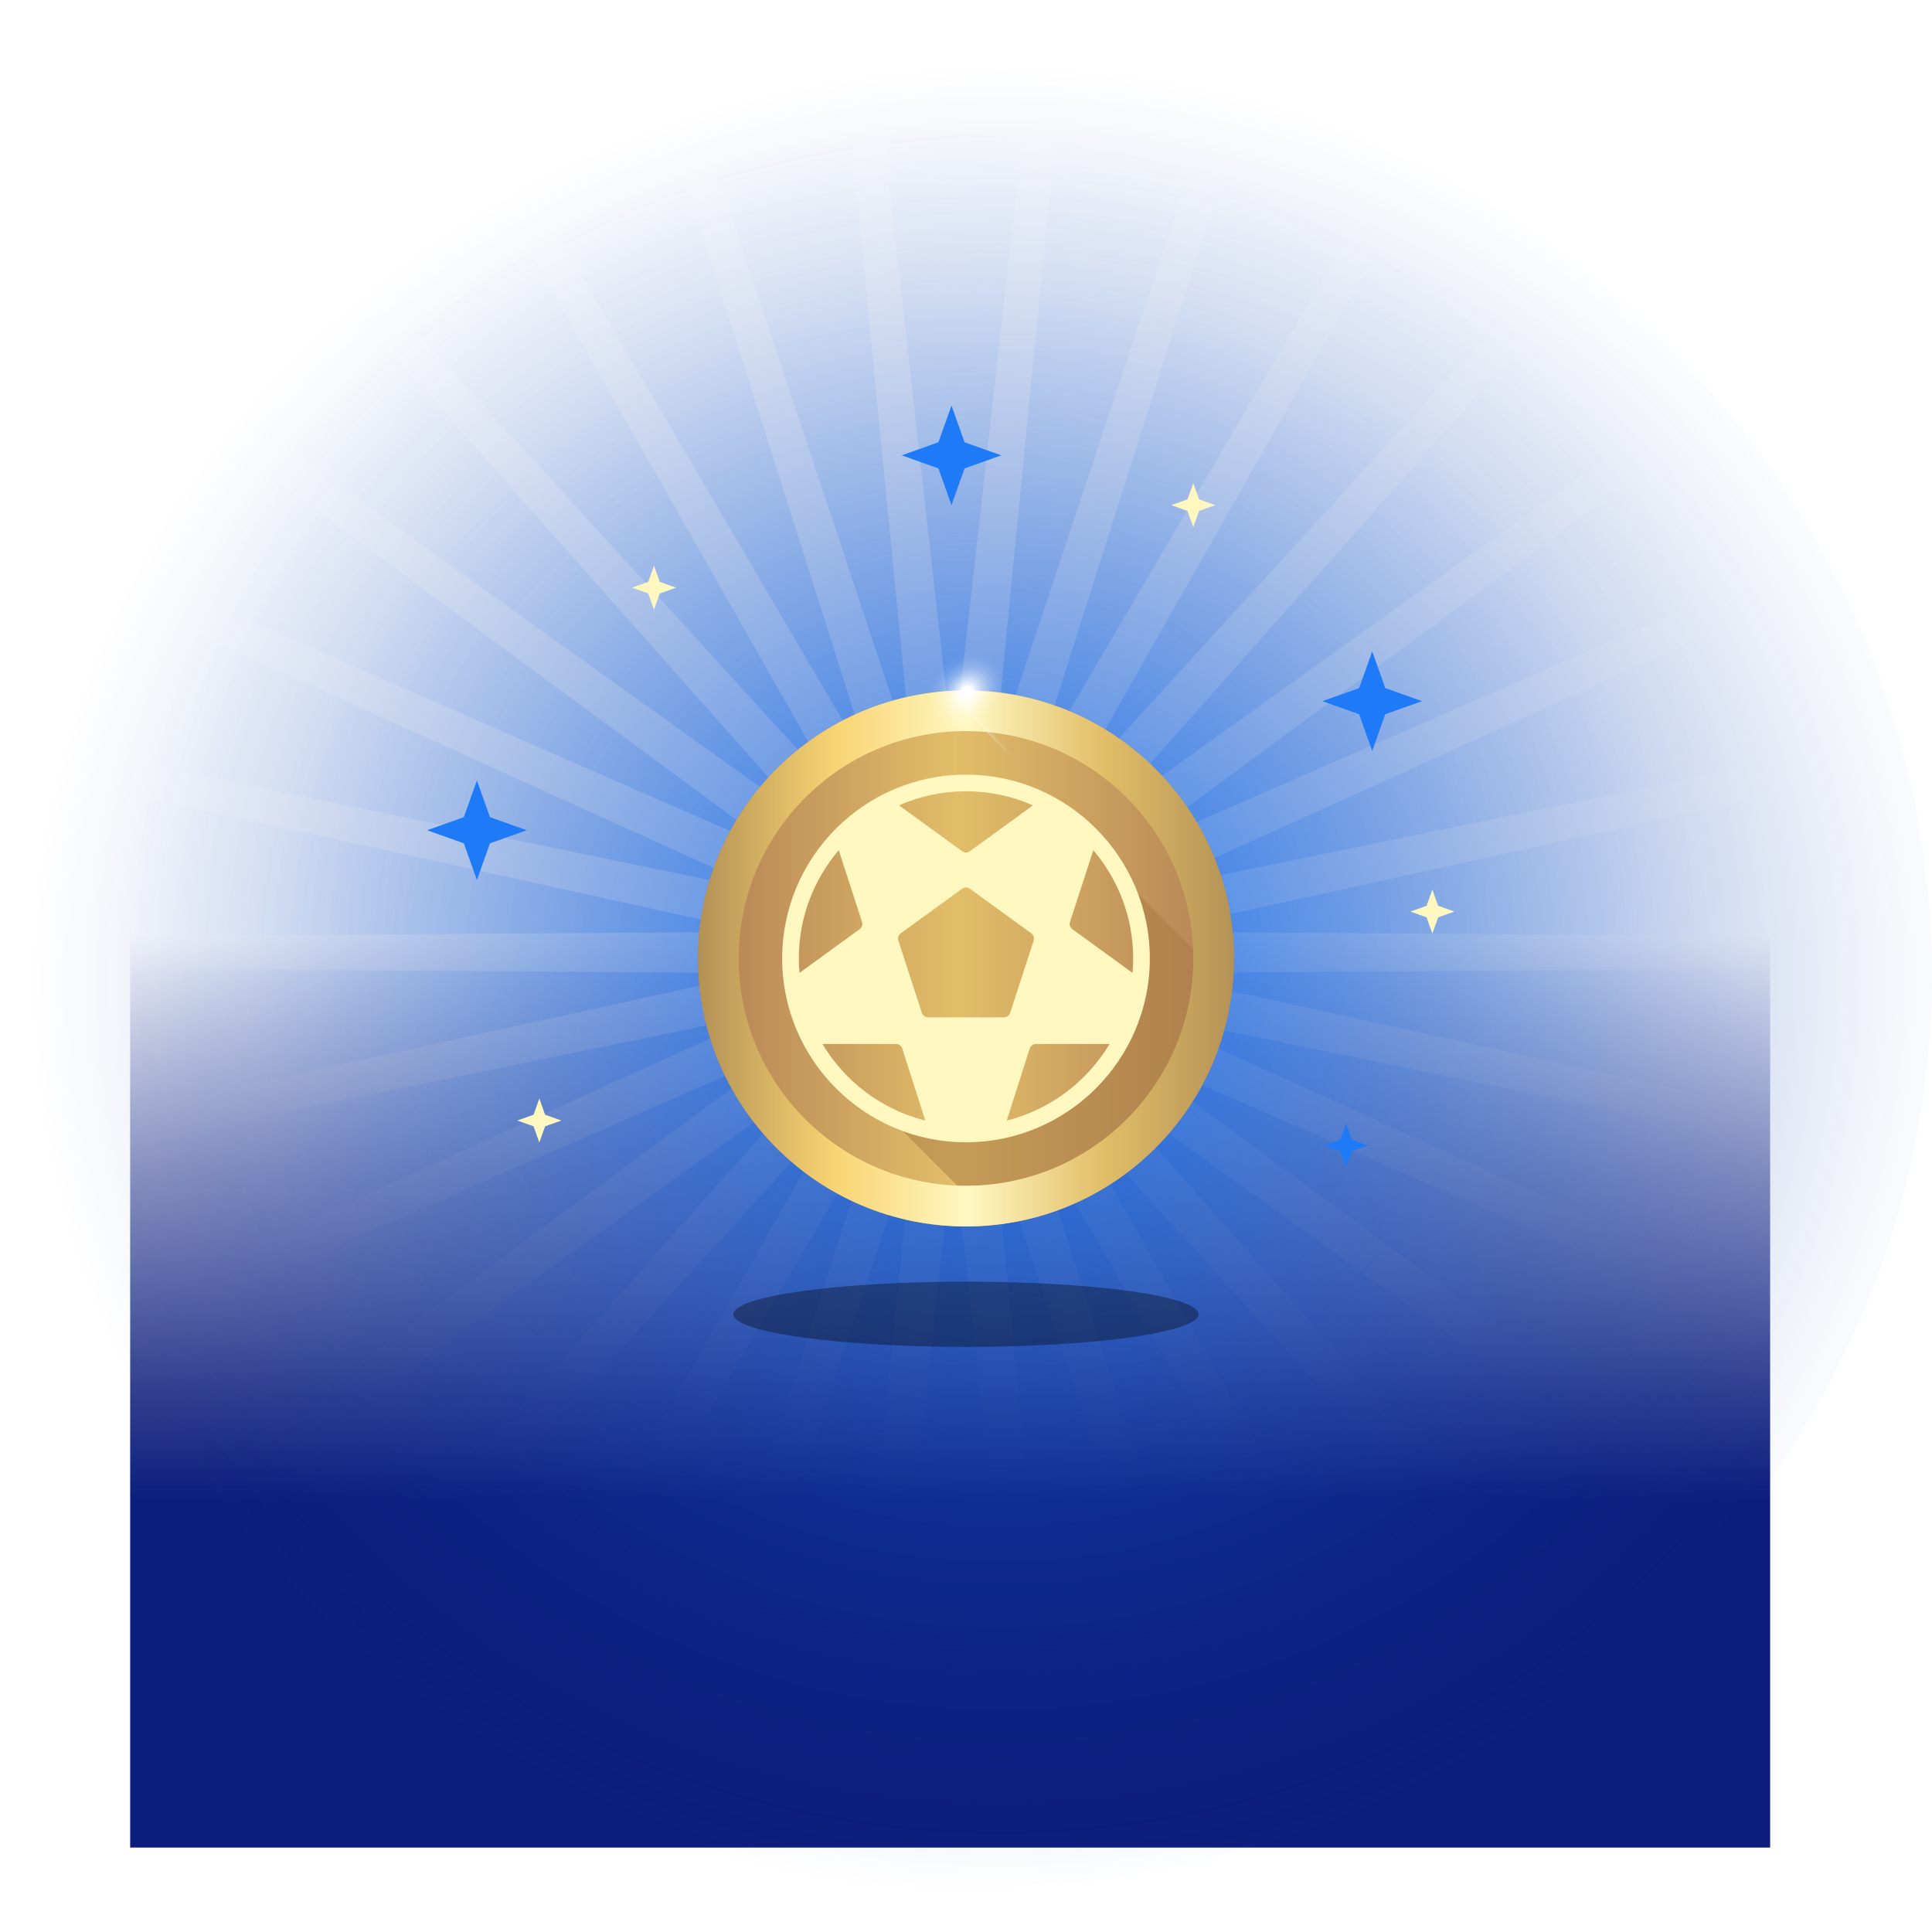<?xml version="1.0" encoding="UTF-8"?>
<svg id="Capa_2" data-name="Capa 2" xmlns="http://www.w3.org/2000/svg" xmlns:xlink="http://www.w3.org/1999/xlink" viewBox="0 0 842.79 830.91">
  <defs>
    <style>
      .cls-1 {
        fill: url(#Degradado_sin_nombre_39-6);
      }

      .cls-2 {
        fill: url(#Degradado_sin_nombre_15-2);
      }

      .cls-3 {
        fill: url(#Degradado_sin_nombre_39);
      }

      .cls-4 {
        fill: url(#Degradado_sin_nombre_39-27);
      }

      .cls-5 {
        fill: url(#Degradado_sin_nombre_52);
      }

      .cls-6 {
        filter: url(#drop-shadow-1);
      }

      .cls-6, .cls-7 {
        fill: none;
      }

      .cls-8 {
        fill: url(#Degradado_sin_nombre_39-26);
      }

      .cls-9 {
        fill: url(#Degradado_sin_nombre_39-23);
      }

      .cls-10 {
        fill: url(#Degradado_sin_nombre_15);
      }

      .cls-11 {
        fill: url(#Degradado_sin_nombre_8-5);
      }

      .cls-12 {
        fill: url(#Degradado_sin_nombre_8-2);
      }

      .cls-13 {
        fill: url(#Degradado_sin_nombre_39-19);
      }

      .cls-14 {
        fill: url(#Degradado_sin_nombre_39-10);
      }

      .cls-15 {
        fill: url(#Degradado_sin_nombre_8-7);
      }

      .cls-16 {
        fill: #1f7af7;
      }

      .cls-17 {
        opacity: .35;
      }

      .cls-18 {
        fill: url(#Degradado_sin_nombre_77);
      }

      .cls-19 {
        fill: url(#Degradado_sin_nombre_39-16);
      }

      .cls-20 {
        fill: url(#Degradado_sin_nombre_39-13);
      }

      .cls-21 {
        fill: url(#Degradado_sin_nombre_39-12);
      }

      .cls-22 {
        fill: url(#Degradado_sin_nombre_39-21);
      }

      .cls-23 {
        fill: url(#Degradado_sin_nombre_10);
      }

      .cls-24 {
        fill: url(#Degradado_sin_nombre_8-3);
      }

      .cls-25 {
        fill: url(#Degradado_sin_nombre_39-20);
      }

      .cls-26 {
        fill: url(#Degradado_sin_nombre_39-24);
      }

      .cls-27 {
        fill: url(#Degradado_sin_nombre_39-17);
      }

      .cls-28 {
        fill: url(#Degradado_sin_nombre_8-6);
      }

      .cls-29 {
        fill: url(#Degradado_sin_nombre_39-9);
      }

      .cls-30 {
        fill: url(#Degradado_sin_nombre_39-22);
      }

      .cls-31 {
        fill: url(#Degradado_sin_nombre_39-29);
      }

      .cls-7 {
        opacity: .5;
      }

      .cls-32 {
        fill: url(#Degradado_sin_nombre_37-2);
      }

      .cls-33 {
        fill: url(#Degradado_sin_nombre_37-3);
      }

      .cls-34 {
        fill: url(#Degradado_sin_nombre_39-3);
      }

      .cls-35 {
        fill: url(#Degradado_sin_nombre_39-2);
      }

      .cls-36 {
        fill: #d1aa77;
      }

      .cls-37 {
        fill: #fff7c0;
      }

      .cls-38 {
        fill: url(#Degradado_sin_nombre_39-11);
      }

      .cls-39 {
        fill: url(#Degradado_sin_nombre_39-28);
      }

      .cls-40 {
        fill: url(#Degradado_sin_nombre_8-4);
      }

      .cls-41 {
        fill: #a87943;
      }

      .cls-42 {
        fill: url(#Degradado_sin_nombre_15-3);
      }

      .cls-43 {
        fill: url(#Degradado_sin_nombre_39-8);
      }

      .cls-44 {
        fill: url(#Degradado_sin_nombre_8);
      }

      .cls-45 {
        fill: url(#Degradado_sin_nombre_39-25);
      }

      .cls-46 {
        fill: url(#Degradado_sin_nombre_40);
      }

      .cls-47 {
        fill: url(#Degradado_sin_nombre_39-5);
      }

      .cls-48 {
        fill: url(#Degradado_sin_nombre_39-15);
      }

      .cls-49 {
        fill: url(#Degradado_sin_nombre_39-30);
      }

      .cls-50 {
        fill: url(#Degradado_sin_nombre_23);
      }

      .cls-51 {
        fill: url(#Degradado_sin_nombre_15-4);
      }

      .cls-52 {
        fill: url(#Degradado_sin_nombre_37);
      }

      .cls-53 {
        fill: url(#Degradado_sin_nombre_39-14);
      }

      .cls-54 {
        fill: url(#Degradado_sin_nombre_39-7);
      }

      .cls-55 {
        fill: url(#Degradado_sin_nombre_39-4);
      }

      .cls-56 {
        fill: url(#Degradado_sin_nombre_39-18);
      }
    </style>
    <radialGradient id="Degradado_sin_nombre_39" data-name="Degradado sin nombre 39" cx="414.44" cy="414.77" fx="414.44" fy="414.77" r="376.07" gradientUnits="userSpaceOnUse">
      <stop offset="0" stop-color="#1f7af7" stop-opacity=".5"/>
      <stop offset=".2" stop-color="#1f7af7" stop-opacity=".34"/>
      <stop offset=".42" stop-color="#1f7af7" stop-opacity=".19"/>
      <stop offset=".63" stop-color="#1f7af7" stop-opacity=".09"/>
      <stop offset=".82" stop-color="#1f7af7" stop-opacity=".02"/>
      <stop offset=".96" stop-color="#1f7af7" stop-opacity="0"/>
    </radialGradient>
    <radialGradient id="Degradado_sin_nombre_39-2" data-name="Degradado sin nombre 39" cx="414.44" cy="414.77" fx="414.44" fy="414.77" r="376.07" xlink:href="#Degradado_sin_nombre_39"/>
    <radialGradient id="Degradado_sin_nombre_39-3" data-name="Degradado sin nombre 39" cx="414.44" cy="414.77" fx="414.44" fy="414.77" r="376.07" xlink:href="#Degradado_sin_nombre_39"/>
    <radialGradient id="Degradado_sin_nombre_39-4" data-name="Degradado sin nombre 39" cx="414.44" cy="414.77" fx="414.44" fy="414.77" r="376.07" xlink:href="#Degradado_sin_nombre_39"/>
    <radialGradient id="Degradado_sin_nombre_39-5" data-name="Degradado sin nombre 39" cx="414.44" cy="414.77" fx="414.44" fy="414.77" r="376.07" xlink:href="#Degradado_sin_nombre_39"/>
    <radialGradient id="Degradado_sin_nombre_39-6" data-name="Degradado sin nombre 39" cx="414.44" cy="414.77" fx="414.44" fy="414.77" r="376.07" xlink:href="#Degradado_sin_nombre_39"/>
    <radialGradient id="Degradado_sin_nombre_39-7" data-name="Degradado sin nombre 39" cy="414.77" fy="414.77" r="376.07" xlink:href="#Degradado_sin_nombre_39"/>
    <radialGradient id="Degradado_sin_nombre_39-8" data-name="Degradado sin nombre 39" cx="414.44" cy="414.77" fx="414.44" fy="414.77" r="376.07" xlink:href="#Degradado_sin_nombre_39"/>
    <radialGradient id="Degradado_sin_nombre_39-9" data-name="Degradado sin nombre 39" cx="414.44" cy="414.77" fx="414.44" fy="414.77" r="376.07" xlink:href="#Degradado_sin_nombre_39"/>
    <radialGradient id="Degradado_sin_nombre_39-10" data-name="Degradado sin nombre 39" cx="414.44" cy="414.77" fx="414.44" fy="414.77" r="376.07" xlink:href="#Degradado_sin_nombre_39"/>
    <radialGradient id="Degradado_sin_nombre_39-11" data-name="Degradado sin nombre 39" cx="414.44" cy="414.77" fx="414.44" fy="414.77" r="376.07" xlink:href="#Degradado_sin_nombre_39"/>
    <radialGradient id="Degradado_sin_nombre_39-12" data-name="Degradado sin nombre 39" cx="414.44" fx="414.44" r="376.07" xlink:href="#Degradado_sin_nombre_39"/>
    <radialGradient id="Degradado_sin_nombre_39-13" data-name="Degradado sin nombre 39" cx="414.44" cy="414.77" fx="414.44" fy="414.77" r="376.07" xlink:href="#Degradado_sin_nombre_39"/>
    <radialGradient id="Degradado_sin_nombre_39-14" data-name="Degradado sin nombre 39" cx="414.44" cy="414.77" fx="414.44" fy="414.77" r="376.07" xlink:href="#Degradado_sin_nombre_39"/>
    <radialGradient id="Degradado_sin_nombre_39-15" data-name="Degradado sin nombre 39" cx="414.44" cy="414.77" fx="414.44" fy="414.77" r="376.07" xlink:href="#Degradado_sin_nombre_39"/>
    <radialGradient id="Degradado_sin_nombre_39-16" data-name="Degradado sin nombre 39" cx="414.44" cy="414.77" fx="414.44" fy="414.77" r="376.07" xlink:href="#Degradado_sin_nombre_39"/>
    <radialGradient id="Degradado_sin_nombre_39-17" data-name="Degradado sin nombre 39" cy="414.77" fy="414.77" r="376.07" xlink:href="#Degradado_sin_nombre_39"/>
    <radialGradient id="Degradado_sin_nombre_39-18" data-name="Degradado sin nombre 39" cx="414.44" cy="414.77" fx="414.44" fy="414.77" r="376.07" xlink:href="#Degradado_sin_nombre_39"/>
    <radialGradient id="Degradado_sin_nombre_39-19" data-name="Degradado sin nombre 39" cx="414.44" cy="414.77" fx="414.44" fy="414.77" r="376.07" xlink:href="#Degradado_sin_nombre_39"/>
    <radialGradient id="Degradado_sin_nombre_39-20" data-name="Degradado sin nombre 39" cx="414.44" cy="414.77" fx="414.44" fy="414.77" r="376.07" xlink:href="#Degradado_sin_nombre_39"/>
    <radialGradient id="Degradado_sin_nombre_39-21" data-name="Degradado sin nombre 39" cx="414.44" cy="414.77" fx="414.44" fy="414.77" r="376.07" xlink:href="#Degradado_sin_nombre_39"/>
    <radialGradient id="Degradado_sin_nombre_39-22" data-name="Degradado sin nombre 39" cx="414.44" cy="414.77" fx="414.44" fy="414.77" r="376.07" xlink:href="#Degradado_sin_nombre_39"/>
    <radialGradient id="Degradado_sin_nombre_39-23" data-name="Degradado sin nombre 39" cx="414.44" fx="414.44" xlink:href="#Degradado_sin_nombre_39"/>
    <radialGradient id="Degradado_sin_nombre_39-24" data-name="Degradado sin nombre 39" cx="414.44" cy="414.77" fx="414.44" fy="414.77" r="376.07" xlink:href="#Degradado_sin_nombre_39"/>
    <radialGradient id="Degradado_sin_nombre_39-25" data-name="Degradado sin nombre 39" cx="414.44" fx="414.44" r="376.07" xlink:href="#Degradado_sin_nombre_39"/>
    <radialGradient id="Degradado_sin_nombre_39-26" data-name="Degradado sin nombre 39" cy="414.77" fy="414.77" r="376.07" xlink:href="#Degradado_sin_nombre_39"/>
    <radialGradient id="Degradado_sin_nombre_39-27" data-name="Degradado sin nombre 39" cx="414.44" cy="414.77" fx="414.44" fy="414.77" r="376.07" xlink:href="#Degradado_sin_nombre_39"/>
    <radialGradient id="Degradado_sin_nombre_39-28" data-name="Degradado sin nombre 39" cx="414.44" cy="414.77" fx="414.44" fy="414.77" r="376.07" xlink:href="#Degradado_sin_nombre_39"/>
    <radialGradient id="Degradado_sin_nombre_39-29" data-name="Degradado sin nombre 39" cx="414.44" cy="414.77" fx="414.44" fy="414.77" r="376.07" xlink:href="#Degradado_sin_nombre_39"/>
    <radialGradient id="Degradado_sin_nombre_39-30" data-name="Degradado sin nombre 39" cx="414.44" cy="414.77" fx="414.44" fy="414.77" r="376.07" xlink:href="#Degradado_sin_nombre_39"/>
    <linearGradient id="Degradado_sin_nombre_52" data-name="Degradado sin nombre 52" x1="-4919.85" y1="-669.22" x2="-4919.85" y2="-270.46" gradientTransform="translate(5334.33 1076.4)" gradientUnits="userSpaceOnUse">
      <stop offset=".38" stop-color="#0d1d7c"/>
      <stop offset=".5" stop-color="#0d1d7c" stop-opacity=".85"/>
      <stop offset=".74" stop-color="#0d1d7c" stop-opacity=".47"/>
      <stop offset="1" stop-color="#0d1d7c" stop-opacity="0"/>
    </linearGradient>
    <radialGradient id="Degradado_sin_nombre_23" data-name="Degradado sin nombre 23" cx="-3608.44" cy="4534.15" fx="-3608.44" fy="4534.15" r="262.41" gradientTransform="translate(-5373.24 7319.87) rotate(-180) scale(1.61 1.52)" gradientUnits="userSpaceOnUse">
      <stop offset="0" stop-color="#1f7af7"/>
      <stop offset=".02" stop-color="#1e78f4" stop-opacity=".97"/>
      <stop offset=".3" stop-color="#1661d8" stop-opacity=".63"/>
      <stop offset=".55" stop-color="#104fc1" stop-opacity=".36"/>
      <stop offset=".75" stop-color="#0c42b0" stop-opacity=".17"/>
      <stop offset=".91" stop-color="#093aa6" stop-opacity=".05"/>
      <stop offset="1" stop-color="#0937a3" stop-opacity="0"/>
    </radialGradient>
    <linearGradient id="Degradado_sin_nombre_8" data-name="Degradado sin nombre 8" x1="304.5" y1="418.09" x2="538.29" y2="418.09" gradientUnits="userSpaceOnUse">
      <stop offset="0" stop-color="#b38054"/>
      <stop offset=".48" stop-color="#e2be69"/>
      <stop offset="1" stop-color="#b38054"/>
    </linearGradient>
    <linearGradient id="Degradado_sin_nombre_8-2" data-name="Degradado sin nombre 8" x1="308.99" y1="415.45" x2="535.66" y2="415.45" xlink:href="#Degradado_sin_nombre_8"/>
    <linearGradient id="Degradado_sin_nombre_8-3" data-name="Degradado sin nombre 8" x1="308.99" y1="472.09" x2="535.66" y2="472.09" xlink:href="#Degradado_sin_nombre_8"/>
    <linearGradient id="Degradado_sin_nombre_8-4" data-name="Degradado sin nombre 8" x1="308.99" y1="472.09" x2="535.66" y2="472.09" xlink:href="#Degradado_sin_nombre_8"/>
    <linearGradient id="Degradado_sin_nombre_8-5" data-name="Degradado sin nombre 8" x1="308.99" y1="397.64" x2="535.66" y2="397.64" xlink:href="#Degradado_sin_nombre_8"/>
    <linearGradient id="Degradado_sin_nombre_8-6" data-name="Degradado sin nombre 8" x1="308.99" y1="397.64" x2="535.66" y2="397.64" xlink:href="#Degradado_sin_nombre_8"/>
    <linearGradient id="Degradado_sin_nombre_8-7" data-name="Degradado sin nombre 8" x1="308.99" y1="358.52" x2="535.66" y2="358.52" xlink:href="#Degradado_sin_nombre_8"/>
    <linearGradient id="Degradado_sin_nombre_77" data-name="Degradado sin nombre 77" x1="304.5" y1="418.09" x2="539.96" y2="418.09" gradientUnits="userSpaceOnUse">
      <stop offset="0" stop-color="#b39155"/>
      <stop offset=".25" stop-color="#f8d372"/>
      <stop offset=".5" stop-color="#fff8c2"/>
      <stop offset=".75" stop-color="#e2be69"/>
      <stop offset="1" stop-color="#b39155"/>
    </linearGradient>
    <radialGradient id="Degradado_sin_nombre_10" data-name="Degradado sin nombre 10" cx="-2360.73" cy="6262.33" fx="-2360.73" fy="6262.33" r="8.95" gradientTransform="translate(32089.9 -3562.72) scale(13.42 .62)" gradientUnits="userSpaceOnUse">
      <stop offset="0" stop-color="#fff"/>
      <stop offset=".28" stop-color="#fff" stop-opacity=".69"/>
      <stop offset=".63" stop-color="#fff" stop-opacity=".32"/>
      <stop offset=".88" stop-color="#fff" stop-opacity=".09"/>
      <stop offset="1" stop-color="#fff" stop-opacity="0"/>
    </radialGradient>
    <filter id="drop-shadow-1" filterUnits="userSpaceOnUse">
      <feOffset dx="0" dy="0"/>
      <feGaussianBlur result="blur" stdDeviation="8.74"/>
      <feFlood flood-color="#fff6ce" flood-opacity=".5"/>
      <feComposite in2="blur" operator="in"/>
      <feComposite in="SourceGraphic"/>
    </filter>
    <radialGradient id="Degradado_sin_nombre_15" data-name="Degradado sin nombre 15" cx="-2157.05" cy="4214.6" fx="-2157.05" fy="4214.6" r="8.57" gradientTransform="translate(21293.68 -1354.02) scale(9.55 .39) skewX(-.38)" gradientUnits="userSpaceOnUse">
      <stop offset="0" stop-color="#fff"/>
      <stop offset=".18" stop-color="#fff"/>
      <stop offset=".22" stop-color="#fff"/>
      <stop offset=".29" stop-color="#fff" stop-opacity=".84"/>
      <stop offset=".39" stop-color="#fff" stop-opacity=".62"/>
      <stop offset=".5" stop-color="#fff" stop-opacity=".43"/>
      <stop offset=".61" stop-color="#fff" stop-opacity=".27"/>
      <stop offset=".71" stop-color="#fff" stop-opacity=".15"/>
      <stop offset=".81" stop-color="#fff" stop-opacity=".07"/>
      <stop offset=".91" stop-color="#fff" stop-opacity=".02"/>
      <stop offset="1" stop-color="#fff" stop-opacity="0"/>
    </radialGradient>
    <radialGradient id="Degradado_sin_nombre_15-2" data-name="Degradado sin nombre 15" cx="-1882.38" cy="14464.05" fx="-1882.38" fy="14464.05" r="10.03" gradientTransform="translate(14181.83 -1893.72) scale(7.15 .15) skewX(-.17)" xlink:href="#Degradado_sin_nombre_15"/>
    <radialGradient id="Degradado_sin_nombre_15-3" data-name="Degradado sin nombre 15" cx="-667.98" cy="3578.8" fx="-667.98" fy="3578.8" r="9.38" gradientTransform="translate(1868.74 -1259.3) scale(1.75 .44) skewX(-2.51)" xlink:href="#Degradado_sin_nombre_15"/>
    <radialGradient id="Degradado_sin_nombre_37" data-name="Degradado sin nombre 37" cx="39114.6" cy="-2686.3" fx="39114.6" fy="-2686.3" r="45.23" gradientTransform="translate(-4143.85 -626.73) rotate(50.5) scale(.09 1.09) skewX(10)" gradientUnits="userSpaceOnUse">
      <stop offset="0" stop-color="#fff"/>
      <stop offset=".03" stop-color="#fff"/>
      <stop offset=".06" stop-color="#fff"/>
      <stop offset=".14" stop-color="#fff" stop-opacity=".84"/>
      <stop offset=".27" stop-color="#fff" stop-opacity=".62"/>
      <stop offset=".4" stop-color="#fff" stop-opacity=".43"/>
      <stop offset=".53" stop-color="#fff" stop-opacity=".27"/>
      <stop offset=".65" stop-color="#fff" stop-opacity=".15"/>
      <stop offset=".78" stop-color="#fff" stop-opacity=".07"/>
      <stop offset=".89" stop-color="#fff" stop-opacity=".02"/>
      <stop offset="1" stop-color="#fff" stop-opacity="0"/>
    </radialGradient>
    <radialGradient id="Degradado_sin_nombre_37-2" data-name="Degradado sin nombre 37" cx="-5113.23" cy="-6687.57" fx="-5113.23" fy="-6687.57" r="45.25" gradientTransform="translate(-3907.61 -4057.32) rotate(139.62) scale(.11 .92) skewX(-7.41)" xlink:href="#Degradado_sin_nombre_37"/>
    <radialGradient id="Degradado_sin_nombre_15-4" data-name="Degradado sin nombre 15" cx="25125.78" cy="-5624.1" fx="25125.78" fy="-5624.1" r="13.82" gradientTransform="translate(-4750.01 -2266.08) rotate(99.99) scale(.1 .98) skewX(59.11)" xlink:href="#Degradado_sin_nombre_15"/>
    <radialGradient id="Degradado_sin_nombre_37-3" data-name="Degradado sin nombre 37" cx="-33850.82" cy="-5254.22" fx="-33850.82" fy="-5254.22" r="29.63" gradientTransform="translate(-2111.39 -4952.45) rotate(-180) scale(.1 1) skewX(-59.9)" xlink:href="#Degradado_sin_nombre_37"/>
    <radialGradient id="Degradado_sin_nombre_40" data-name="Degradado sin nombre 40" cx="845.37" cy="301.77" fx="845.37" fy="301.77" r="17.39" gradientTransform="translate(-370.42) skewX(-10)" gradientUnits="userSpaceOnUse">
      <stop offset="0" stop-color="#fff"/>
      <stop offset=".09" stop-color="#fff"/>
      <stop offset=".12" stop-color="#fff"/>
      <stop offset=".2" stop-color="#fff" stop-opacity=".84"/>
      <stop offset=".32" stop-color="#fff" stop-opacity=".62"/>
      <stop offset=".44" stop-color="#fff" stop-opacity=".43"/>
      <stop offset=".56" stop-color="#fff" stop-opacity=".27"/>
      <stop offset=".68" stop-color="#fff" stop-opacity=".15"/>
      <stop offset=".79" stop-color="#fff" stop-opacity=".07"/>
      <stop offset=".9" stop-color="#fff" stop-opacity=".02"/>
      <stop offset="1" stop-color="#fff" stop-opacity="0"/>
    </radialGradient>
  </defs>
  <g id="GRAFICA">
    <g>
      <g>
        <path class="cls-3" d="m465.9,827.91c24.71-2.97,48.76-8.11,71.94-15.22l-104.13-313.04,32.19,328.26Z"/>
        <path class="cls-35" d="m450.82,494.09l99.76,314.46c23.4-8.02,45.86-18.07,67.16-29.94l-166.92-284.52Z"/>
        <path class="cls-34" d="m466.41,485.09l162.93,286.81c21.11-12.67,40.99-27.16,59.45-43.26l-222.38-243.55Z"/>
        <path class="cls-55" d="m497.68,442.05l300.44,136.28c9.54-22.37,17.18-45.75,22.71-69.94l-323.15-66.34Z"/>
        <path class="cls-47" d="m501.42,424.45l322.18,70.83c4.62-23.72,7.21-48.15,7.61-73.13l-329.79,2.3Z"/>
        <path class="cls-1" d="m490.36,458.49l265.48,195.72c14.06-19.99,26.41-41.27,36.82-63.64l-302.3-132.08Z"/>
        <path class="cls-54" d="m433.71,331.26L537.84,18.22c-23.18-7.11-47.23-12.25-71.94-15.22l-32.19,328.26Z"/>
        <path class="cls-43" d="m415.81,329.38L452.57,1.61c-12.11-1.06-24.37-1.61-36.76-1.61s-24.65.54-36.76,1.61l36.76,327.77Z"/>
        <path class="cls-29" d="m747.95,165.86c-14.78-19.63-31.25-37.91-49.21-54.62l-218.97,246.62,268.17-192Z"/>
        <path class="cls-14" d="m479.78,473.05l218.97,246.62c17.96-16.71,34.43-34.99,49.21-54.62l-268.17-192Z"/>
        <path class="cls-38" d="m497.68,388.85l323.15-66.34c-5.53-24.19-13.17-47.57-22.71-69.94l-300.44,136.28Z"/>
        <path class="cls-21" d="m450.82,336.82L617.74,52.29c-21.3-11.87-43.76-21.92-67.16-29.94l-99.76,314.46Z"/>
        <path class="cls-20" d="m823.6,335.63l-322.18,70.83,329.79,2.3c-.39-24.97-2.99-49.41-7.61-73.13Z"/>
        <path class="cls-53" d="m466.41,345.82l222.38-243.55c-18.45-16.1-38.34-30.59-59.45-43.26l-162.93,286.81Z"/>
        <path class="cls-48" d="m490.36,372.41l302.3-132.08c-10.41-22.37-22.76-43.65-36.82-63.64l-265.48,195.72Z"/>
        <path class="cls-19" d="m333.94,442.05L10.8,508.39c5.53,24.19,13.17,47.57,22.71,69.94l300.44-136.28Z"/>
        <path class="cls-27" d="m365.21,485.09l-222.38,243.55c18.45,16.1,38.34,30.59,59.45,43.26l162.93-286.81Z"/>
        <path class="cls-56" d="m380.8,494.09l-166.92,284.52c21.3,11.87,43.76,21.92,67.16,29.94l99.76-314.46Z"/>
        <path class="cls-13" d="m330.2,424.45L.42,422.15c.39,24.97,2.99,49.41,7.61,73.13l322.18-70.83Z"/>
        <path class="cls-25" d="m83.67,665.05c14.78,19.63,31.25,37.91,49.21,54.62l218.97-246.62-268.17,192Z"/>
        <path class="cls-22" d="m415.81,501.53l-36.76,327.77c12.11,1.06,24.37,1.61,36.76,1.61s24.65-.54,36.76-1.61l-36.76-327.77Z"/>
        <path class="cls-30" d="m365.72,3c-24.71,2.97-48.76,8.11-71.94,15.22l104.13,313.04L365.72,3Z"/>
        <path class="cls-9" d="m397.91,499.65l-104.13,313.04c23.18,7.11,47.23,12.25,71.94,15.22l32.19-328.26Z"/>
        <path class="cls-26" d="m341.26,458.49L38.96,590.57c10.41,22.37,22.76,43.65,36.82,63.64l265.48-195.72Z"/>
        <path class="cls-45" d="m281.04,22.35c-23.4,8.02-45.86,18.07-67.16,29.94l166.92,284.52L281.04,22.35Z"/>
        <path class="cls-8" d="m365.21,345.82L202.28,59.01c-21.11,12.67-40.99,27.16-59.45,43.26l222.38,243.55Z"/>
        <path class="cls-4" d="m351.84,357.86L132.87,111.23c-17.96,16.71-34.43,34.99-49.21,54.62l268.17,192Z"/>
        <path class="cls-39" d="m341.26,372.41L75.78,176.69c-14.06,19.99-26.41,41.28-36.82,63.64l302.3,132.08Z"/>
        <path class="cls-31" d="m333.94,388.85L33.51,252.58c-9.54,22.37-17.18,45.75-22.71,69.94l323.15,66.34Z"/>
        <path class="cls-49" d="m330.2,406.46L8.02,335.63c-4.62,23.72-7.21,48.15-7.61,73.13l329.79-2.3Z"/>
      </g>
      <rect class="cls-5" x="56.78" y="407.18" width="715.4" height="398.76" transform="translate(828.96 1213.12) rotate(180)"/>
      <ellipse class="cls-50" cx="421.39" cy="424.63" rx="421.39" ry="399.06"/>
      <g>
        <g>
          <circle class="cls-36" cx="421.39" cy="418.09" r="77.61"/>
          <circle class="cls-44" cx="421.39" cy="418.09" r="116.9"/>
          <g class="cls-7">
            <path class="cls-41" d="m468.66,362.16l-1.26,1.26c13.41,12.96,21.77,31.12,21.77,51.2,0,39.27-31.95,71.22-71.22,71.22-20.08,0-38.24-8.35-51.2-21.77l-1.13,1.13,61.42,61.42c54.89-4.4,98.66-48.23,102.93-103.16l-61.31-61.31Z"/>
          </g>
          <g>
            <circle class="cls-37" cx="421.39" cy="418.09" r="76.55"/>
            <path class="cls-37" d="m421.39,345.18c40.2,0,72.91,32.71,72.91,72.91s-32.71,72.91-72.91,72.91-72.91-32.71-72.91-72.91,32.71-72.91,72.91-72.91m0-7.28c-44.22,0-80.19,35.97-80.19,80.19s35.97,80.19,80.19,80.19,80.19-35.97,80.19-80.19-35.97-80.19-80.19-80.19h0Z"/>
          </g>
          <g>
            <path class="cls-12" d="m440.66,441.8l10.23-31.48c.38-1.17-.04-2.46-1.04-3.19l-26.78-19.46c-1-.73-2.35-.73-3.35,0l-26.78,19.46c-1,.73-1.42,2.01-1.04,3.19l10.23,31.48c.38,1.17,1.48,1.97,2.71,1.97h33.1c1.24,0,2.33-.8,2.71-1.97Z"/>
            <path class="cls-24" d="m484.01,455.4h-32.09c-1.24,0-2.34.8-2.72,1.98l-9.86,30.83c-.06.19-.1.39-.12.59,18.96-4.78,34.99-17.02,44.79-33.39Z"/>
            <path class="cls-40" d="m390.87,455.4h-32.09c9.79,16.38,25.82,28.61,44.79,33.39-.02-.2-.06-.39-.12-.59l-9.86-30.83c-.38-1.18-1.48-1.98-2.72-1.98Z"/>
            <path class="cls-11" d="m365.87,370.89c-10.84,12.73-17.39,29.21-17.39,47.2,0,2.12.1,4.22.28,6.3l26.24-19.06c1-.73,1.42-2.01,1.04-3.19l-10.16-31.26Z"/>
            <path class="cls-28" d="m466.76,402.14c-.38,1.17.04,2.46,1.04,3.19l26.24,19.06c.18-2.08.28-4.18.28-6.3,0-17.99-6.55-34.47-17.39-47.2l-10.16,31.26Z"/>
            <path class="cls-15" d="m421.39,345.18c-10.33,0-20.16,2.16-29.08,6.06.17.23.38.44.62.62l26.78,19.46c.5.36,1.09.54,1.68.54s1.18-.18,1.68-.54l26.78-19.46c.24-.18.45-.39.62-.62-8.91-3.89-18.75-6.06-29.08-6.06Z"/>
          </g>
          <path class="cls-18" d="m421.39,301.19c-64.56,0-116.9,52.34-116.9,116.9s52.34,116.9,116.9,116.9,116.9-52.34,116.9-116.9-52.34-116.9-116.9-116.9Zm0,216.05c-54.76,0-99.16-44.39-99.16-99.16s44.39-99.16,99.16-99.16,99.16,44.39,99.16,99.16-44.39,99.16-99.16,99.16Z"/>
        </g>
        <g>
          <path class="cls-23" d="m535.24,301.77c0,3.05-53.81,5.52-120.17,5.52s-120.17-2.47-120.17-5.52,53.81-5.53,120.17-5.53,120.17,2.47,120.17,5.53Z"/>
          <g class="cls-6">
            <path class="cls-10" d="m501.63,301.9c-.3,1.86-37.21,3.37-82.44,3.37s-81.65-1.51-81.34-3.37c.3-1.86,37.21-3.37,82.44-3.37s81.65,1.51,81.35,3.37Z"/>
            <path class="cls-2" d="m493.44,301.93c-.11.84-32.32,1.52-71.92,1.52s-71.62-.68-71.51-1.52c.11-.84,32.32-1.53,71.92-1.53s71.62.69,71.51,1.53Z"/>
            <path class="cls-42" d="m438.29,301.77c-.4,2.26-8.09,4.09-17.18,4.09s-16.14-1.83-15.74-4.09c.4-2.26,8.09-4.09,17.18-4.09s16.13,1.83,15.74,4.09Z"/>
            <path class="cls-52" d="m424.55,305.04c-20.78,17.66-38.83,30.52-40.32,28.71-1.49-1.81,14.15-17.6,34.93-35.25,20.77-17.66,38.83-30.52,40.31-28.71,1.49,1.81-14.14,17.59-34.92,35.25Z"/>
            <path class="cls-32" d="m418,305.04c-14.55-17.66-24.62-33.44-22.5-35.25,2.12-1.81,15.65,11.04,30.19,28.71,14.55,17.66,24.62,33.45,22.49,35.25-2.12,1.8-15.64-11.05-30.19-28.71Z"/>
            <path class="cls-51" d="m421.58,303.18c-7.63,0-13.71-.64-13.57-1.41.13-.78,6.44-1.42,14.06-1.41,7.63,0,13.71.63,13.57,1.41-.14.78-6.44,1.42-14.06,1.41Z"/>
            <path class="cls-33" d="m418.82,301.77c2.87-16.34,6.58-29.61,8.25-29.61,1.67,0,.7,13.27-2.19,29.61-2.88,16.35-6.58,29.61-8.25,29.61s-.7-13.27,2.19-29.61Z"/>
            <path class="cls-46" d="m439.13,301.77c-1.69,9.6-10.85,17.39-20.45,17.39s-16.01-7.79-14.32-17.39c1.69-9.6,10.85-17.39,20.45-17.39s16.01,7.78,14.32,17.39Z"/>
          </g>
        </g>
        <ellipse class="cls-17" cx="421.39" cy="573.3" rx="101.48" ry="14.23"/>
      </g>
      <polygon class="cls-37" points="282.77 258.86 275.69 256.34 282.77 253.82 285.29 246.74 287.81 253.82 294.89 256.34 287.81 258.86 285.29 265.94 282.77 258.86"/>
      <polygon class="cls-16" points="584.68 502.17 577.6 499.65 584.68 497.13 587.2 490.05 589.72 497.13 596.8 499.65 589.72 502.17 587.2 509.26 584.68 502.17"/>
      <polygon class="cls-37" points="518.03 222.87 510.95 220.35 518.03 217.83 520.55 210.75 523.07 217.83 530.15 220.35 523.07 222.87 520.55 229.95 518.03 222.87"/>
      <polygon class="cls-16" points="592.89 311.56 576.87 305.86 592.89 300.16 598.59 284.15 604.29 300.16 620.31 305.86 604.29 311.56 598.59 327.58 592.89 311.56"/>
      <polygon class="cls-16" points="409.37 204.33 393.35 198.63 409.37 192.93 415.07 176.91 420.77 192.93 436.78 198.63 420.77 204.33 415.07 220.35 409.37 204.33"/>
      <polygon class="cls-16" points="202.34 367.86 186.32 362.16 202.34 356.46 208.04 340.45 213.74 356.46 229.76 362.16 213.74 367.86 208.04 383.88 202.34 367.86"/>
      <polygon class="cls-37" points="622.32 400.16 615.24 397.64 622.32 395.12 624.84 388.04 627.36 395.12 634.44 397.64 627.36 400.16 624.84 407.24 622.32 400.16"/>
      <polygon class="cls-37" points="232.75 491.31 225.66 488.79 232.75 486.27 235.27 479.19 237.79 486.27 244.87 488.79 237.79 491.31 235.27 498.39 232.75 491.31"/>
    </g>
  </g>
</svg>